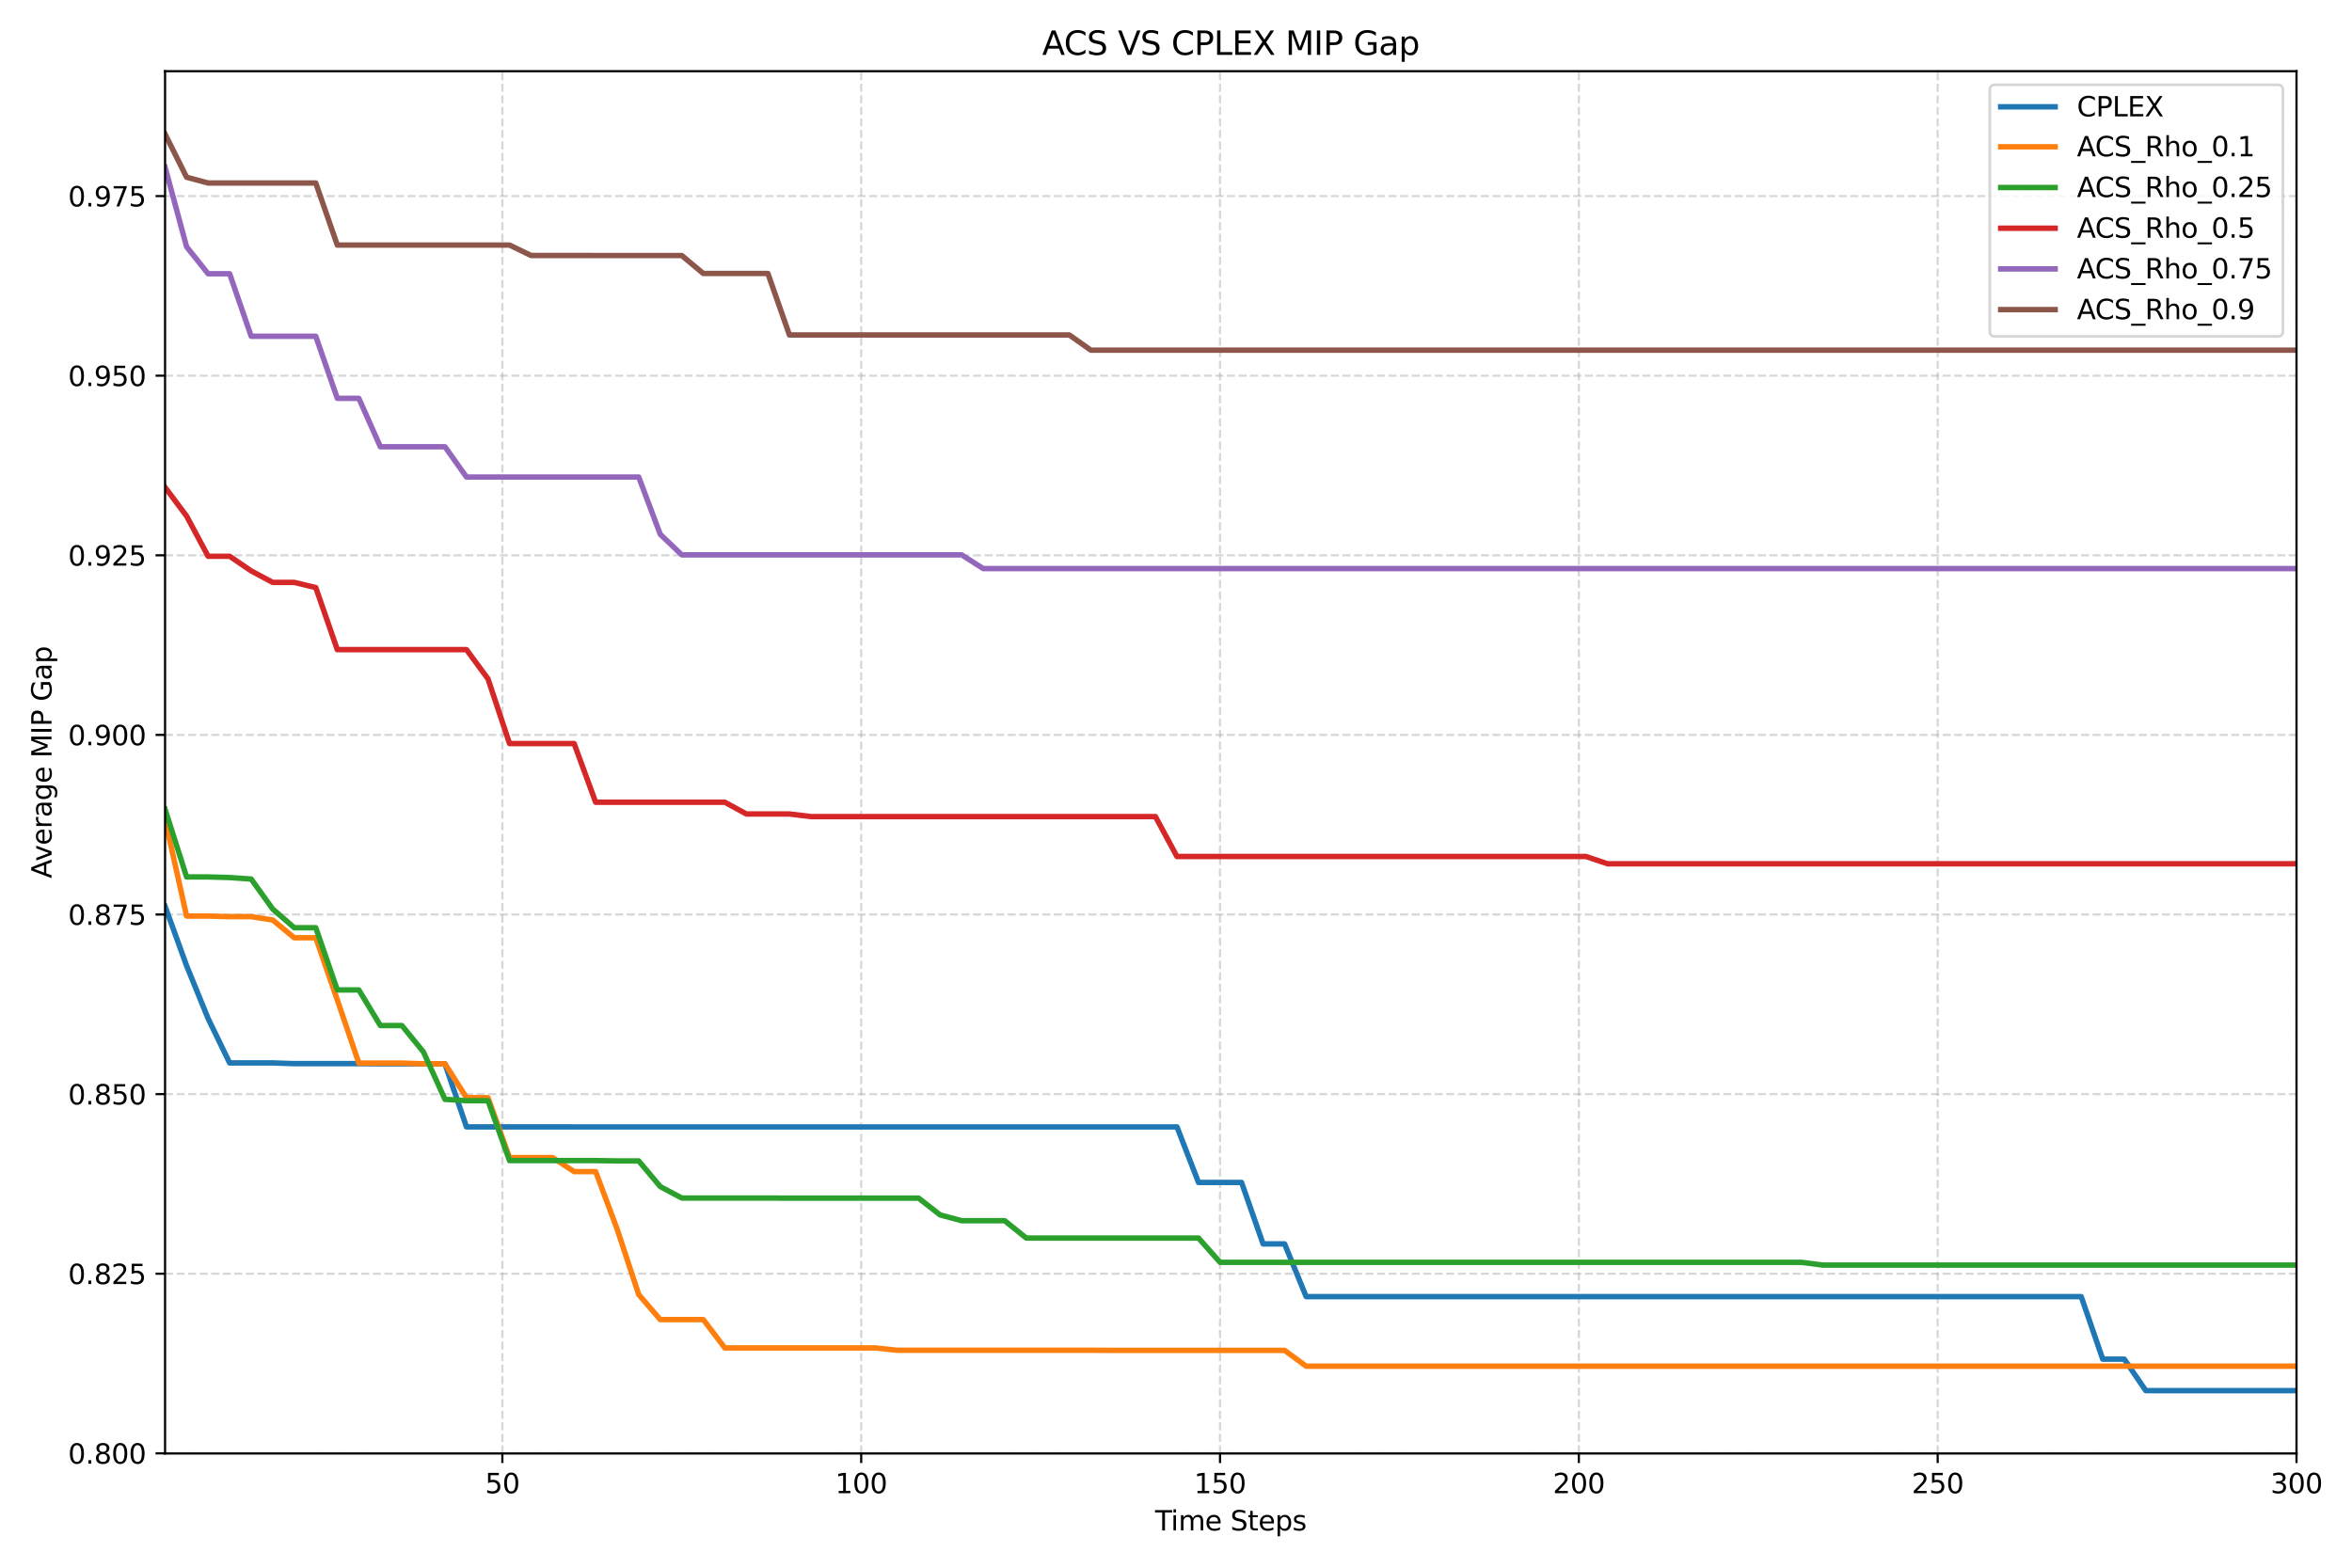 <?xml version="1.0" encoding="utf-8" standalone="no"?>
<!DOCTYPE svg PUBLIC "-//W3C//DTD SVG 1.1//EN"
  "http://www.w3.org/Graphics/SVG/1.1/DTD/svg11.dtd">
<svg xmlns:xlink="http://www.w3.org/1999/xlink" width="864pt" height="576pt" viewBox="0 0 864 576" xmlns="http://www.w3.org/2000/svg" version="1.1">
 <defs>
  <style type="text/css">*{stroke-linejoin: round; stroke-linecap: butt}</style>
 </defs>
 <g id="figure_1">
  <g id="patch_1">
   <path d="M 0 576 
L 864 576 
L 864 0 
L 0 0 
z
" style="fill: #ffffff"/>
  </g>
  <g id="axes_1">
   <g id="patch_2">
    <path d="M 60.635 534.04 
L 843.615 534.04 
L 843.615 26.16 
L 60.635 26.16 
z
" style="fill: #ffffff"/>
   </g>
   <g id="matplotlib.axis_1">
    <g id="xtick_1">
     <g id="line2d_1">
      <path d="M 184.541 534.04 
L 184.541 26.16 
" clip-path="url(#pb771fa6e8a)" style="fill: none; stroke-dasharray: 2.96,1.28; stroke-dashoffset: 0; stroke: #b0b0b0; stroke-opacity: 0.5; stroke-width: 0.8"/>
     </g>
     <g id="line2d_2">
      <defs>
       <path id="md78824ada8" d="M 0 0 
L 0 3.5 
" style="stroke: #000000; stroke-width: 0.8"/>
      </defs>
      <g>
       <use xlink:href="#md78824ada8" x="184.541" y="534.04" style="stroke: #000000; stroke-width: 0.8"/>
      </g>
     </g>
     <g id="text_1">
      <!-- 50 -->
      <g transform="translate(178.178 548.638) scale(0.1 -0.1)">
       <defs>
        <path id="DejaVuSans-35" d="M 691 4666 
L 3169 4666 
L 3169 4134 
L 1269 4134 
L 1269 2991 
Q 1406 3038 1543 3061 
Q 1681 3084 1819 3084 
Q 2600 3084 3056 2656 
Q 3513 2228 3513 1497 
Q 3513 744 3044 326 
Q 2575 -91 1722 -91 
Q 1428 -91 1123 -41 
Q 819 9 494 109 
L 494 744 
Q 775 591 1075 516 
Q 1375 441 1709 441 
Q 2250 441 2565 725 
Q 2881 1009 2881 1497 
Q 2881 1984 2565 2268 
Q 2250 2553 1709 2553 
Q 1456 2553 1204 2497 
Q 953 2441 691 2322 
L 691 4666 
z
" transform="scale(0.016)"/>
        <path id="DejaVuSans-30" d="M 2034 4250 
Q 1547 4250 1301 3770 
Q 1056 3291 1056 2328 
Q 1056 1369 1301 889 
Q 1547 409 2034 409 
Q 2525 409 2770 889 
Q 3016 1369 3016 2328 
Q 3016 3291 2770 3770 
Q 2525 4250 2034 4250 
z
M 2034 4750 
Q 2819 4750 3233 4129 
Q 3647 3509 3647 2328 
Q 3647 1150 3233 529 
Q 2819 -91 2034 -91 
Q 1250 -91 836 529 
Q 422 1150 422 2328 
Q 422 3509 836 4129 
Q 1250 4750 2034 4750 
z
" transform="scale(0.016)"/>
       </defs>
       <use xlink:href="#DejaVuSans-35"/>
       <use xlink:href="#DejaVuSans-30" transform="translate(63.623 0)"/>
      </g>
     </g>
    </g>
    <g id="xtick_2">
     <g id="line2d_3">
      <path d="M 316.356 534.04 
L 316.356 26.16 
" clip-path="url(#pb771fa6e8a)" style="fill: none; stroke-dasharray: 2.96,1.28; stroke-dashoffset: 0; stroke: #b0b0b0; stroke-opacity: 0.5; stroke-width: 0.8"/>
     </g>
     <g id="line2d_4">
      <g>
       <use xlink:href="#md78824ada8" x="316.356" y="534.04" style="stroke: #000000; stroke-width: 0.8"/>
      </g>
     </g>
     <g id="text_2">
      <!-- 100 -->
      <g transform="translate(306.812 548.638) scale(0.1 -0.1)">
       <defs>
        <path id="DejaVuSans-31" d="M 794 531 
L 1825 531 
L 1825 4091 
L 703 3866 
L 703 4441 
L 1819 4666 
L 2450 4666 
L 2450 531 
L 3481 531 
L 3481 0 
L 794 0 
L 794 531 
z
" transform="scale(0.016)"/>
       </defs>
       <use xlink:href="#DejaVuSans-31"/>
       <use xlink:href="#DejaVuSans-30" transform="translate(63.623 0)"/>
       <use xlink:href="#DejaVuSans-30" transform="translate(127.246 0)"/>
      </g>
     </g>
    </g>
    <g id="xtick_3">
     <g id="line2d_5">
      <path d="M 448.171 534.04 
L 448.171 26.16 
" clip-path="url(#pb771fa6e8a)" style="fill: none; stroke-dasharray: 2.96,1.28; stroke-dashoffset: 0; stroke: #b0b0b0; stroke-opacity: 0.5; stroke-width: 0.8"/>
     </g>
     <g id="line2d_6">
      <g>
       <use xlink:href="#md78824ada8" x="448.171" y="534.04" style="stroke: #000000; stroke-width: 0.8"/>
      </g>
     </g>
     <g id="text_3">
      <!-- 150 -->
      <g transform="translate(438.627 548.638) scale(0.1 -0.1)">
       <use xlink:href="#DejaVuSans-31"/>
       <use xlink:href="#DejaVuSans-35" transform="translate(63.623 0)"/>
       <use xlink:href="#DejaVuSans-30" transform="translate(127.246 0)"/>
      </g>
     </g>
    </g>
    <g id="xtick_4">
     <g id="line2d_7">
      <path d="M 579.985 534.04 
L 579.985 26.16 
" clip-path="url(#pb771fa6e8a)" style="fill: none; stroke-dasharray: 2.96,1.28; stroke-dashoffset: 0; stroke: #b0b0b0; stroke-opacity: 0.5; stroke-width: 0.8"/>
     </g>
     <g id="line2d_8">
      <g>
       <use xlink:href="#md78824ada8" x="579.985" y="534.04" style="stroke: #000000; stroke-width: 0.8"/>
      </g>
     </g>
     <g id="text_4">
      <!-- 200 -->
      <g transform="translate(570.442 548.638) scale(0.1 -0.1)">
       <defs>
        <path id="DejaVuSans-32" d="M 1228 531 
L 3431 531 
L 3431 0 
L 469 0 
L 469 531 
Q 828 903 1448 1529 
Q 2069 2156 2228 2338 
Q 2531 2678 2651 2914 
Q 2772 3150 2772 3378 
Q 2772 3750 2511 3984 
Q 2250 4219 1831 4219 
Q 1534 4219 1204 4116 
Q 875 4013 500 3803 
L 500 4441 
Q 881 4594 1212 4672 
Q 1544 4750 1819 4750 
Q 2544 4750 2975 4387 
Q 3406 4025 3406 3419 
Q 3406 3131 3298 2873 
Q 3191 2616 2906 2266 
Q 2828 2175 2409 1742 
Q 1991 1309 1228 531 
z
" transform="scale(0.016)"/>
       </defs>
       <use xlink:href="#DejaVuSans-32"/>
       <use xlink:href="#DejaVuSans-30" transform="translate(63.623 0)"/>
       <use xlink:href="#DejaVuSans-30" transform="translate(127.246 0)"/>
      </g>
     </g>
    </g>
    <g id="xtick_5">
     <g id="line2d_9">
      <path d="M 711.8 534.04 
L 711.8 26.16 
" clip-path="url(#pb771fa6e8a)" style="fill: none; stroke-dasharray: 2.96,1.28; stroke-dashoffset: 0; stroke: #b0b0b0; stroke-opacity: 0.5; stroke-width: 0.8"/>
     </g>
     <g id="line2d_10">
      <g>
       <use xlink:href="#md78824ada8" x="711.8" y="534.04" style="stroke: #000000; stroke-width: 0.8"/>
      </g>
     </g>
     <g id="text_5">
      <!-- 250 -->
      <g transform="translate(702.256 548.638) scale(0.1 -0.1)">
       <use xlink:href="#DejaVuSans-32"/>
       <use xlink:href="#DejaVuSans-35" transform="translate(63.623 0)"/>
       <use xlink:href="#DejaVuSans-30" transform="translate(127.246 0)"/>
      </g>
     </g>
    </g>
    <g id="xtick_6">
     <g id="line2d_11">
      <path d="M 843.615 534.04 
L 843.615 26.16 
" clip-path="url(#pb771fa6e8a)" style="fill: none; stroke-dasharray: 2.96,1.28; stroke-dashoffset: 0; stroke: #b0b0b0; stroke-opacity: 0.5; stroke-width: 0.8"/>
     </g>
     <g id="line2d_12">
      <g>
       <use xlink:href="#md78824ada8" x="843.615" y="534.04" style="stroke: #000000; stroke-width: 0.8"/>
      </g>
     </g>
     <g id="text_6">
      <!-- 300 -->
      <g transform="translate(834.071 548.638) scale(0.1 -0.1)">
       <defs>
        <path id="DejaVuSans-33" d="M 2597 2516 
Q 3050 2419 3304 2112 
Q 3559 1806 3559 1356 
Q 3559 666 3084 287 
Q 2609 -91 1734 -91 
Q 1441 -91 1130 -33 
Q 819 25 488 141 
L 488 750 
Q 750 597 1062 519 
Q 1375 441 1716 441 
Q 2309 441 2620 675 
Q 2931 909 2931 1356 
Q 2931 1769 2642 2001 
Q 2353 2234 1838 2234 
L 1294 2234 
L 1294 2753 
L 1863 2753 
Q 2328 2753 2575 2939 
Q 2822 3125 2822 3475 
Q 2822 3834 2567 4026 
Q 2313 4219 1838 4219 
Q 1578 4219 1281 4162 
Q 984 4106 628 3988 
L 628 4550 
Q 988 4650 1302 4700 
Q 1616 4750 1894 4750 
Q 2613 4750 3031 4423 
Q 3450 4097 3450 3541 
Q 3450 3153 3228 2886 
Q 3006 2619 2597 2516 
z
" transform="scale(0.016)"/>
       </defs>
       <use xlink:href="#DejaVuSans-33"/>
       <use xlink:href="#DejaVuSans-30" transform="translate(63.623 0)"/>
       <use xlink:href="#DejaVuSans-30" transform="translate(127.246 0)"/>
      </g>
     </g>
    </g>
    <g id="text_7">
     <!-- Time Steps -->
     <g transform="translate(424.312 562.317) scale(0.1 -0.1)">
      <defs>
       <path id="DejaVuSans-54" d="M -19 4666 
L 3928 4666 
L 3928 4134 
L 2272 4134 
L 2272 0 
L 1638 0 
L 1638 4134 
L -19 4134 
L -19 4666 
z
" transform="scale(0.016)"/>
       <path id="DejaVuSans-69" d="M 603 3500 
L 1178 3500 
L 1178 0 
L 603 0 
L 603 3500 
z
M 603 4863 
L 1178 4863 
L 1178 4134 
L 603 4134 
L 603 4863 
z
" transform="scale(0.016)"/>
       <path id="DejaVuSans-6d" d="M 3328 2828 
Q 3544 3216 3844 3400 
Q 4144 3584 4550 3584 
Q 5097 3584 5394 3201 
Q 5691 2819 5691 2113 
L 5691 0 
L 5113 0 
L 5113 2094 
Q 5113 2597 4934 2840 
Q 4756 3084 4391 3084 
Q 3944 3084 3684 2787 
Q 3425 2491 3425 1978 
L 3425 0 
L 2847 0 
L 2847 2094 
Q 2847 2600 2669 2842 
Q 2491 3084 2119 3084 
Q 1678 3084 1418 2786 
Q 1159 2488 1159 1978 
L 1159 0 
L 581 0 
L 581 3500 
L 1159 3500 
L 1159 2956 
Q 1356 3278 1631 3431 
Q 1906 3584 2284 3584 
Q 2666 3584 2933 3390 
Q 3200 3197 3328 2828 
z
" transform="scale(0.016)"/>
       <path id="DejaVuSans-65" d="M 3597 1894 
L 3597 1613 
L 953 1613 
Q 991 1019 1311 708 
Q 1631 397 2203 397 
Q 2534 397 2845 478 
Q 3156 559 3463 722 
L 3463 178 
Q 3153 47 2828 -22 
Q 2503 -91 2169 -91 
Q 1331 -91 842 396 
Q 353 884 353 1716 
Q 353 2575 817 3079 
Q 1281 3584 2069 3584 
Q 2775 3584 3186 3129 
Q 3597 2675 3597 1894 
z
M 3022 2063 
Q 3016 2534 2758 2815 
Q 2500 3097 2075 3097 
Q 1594 3097 1305 2825 
Q 1016 2553 972 2059 
L 3022 2063 
z
" transform="scale(0.016)"/>
       <path id="DejaVuSans-20" transform="scale(0.016)"/>
       <path id="DejaVuSans-53" d="M 3425 4513 
L 3425 3897 
Q 3066 4069 2747 4153 
Q 2428 4238 2131 4238 
Q 1616 4238 1336 4038 
Q 1056 3838 1056 3469 
Q 1056 3159 1242 3001 
Q 1428 2844 1947 2747 
L 2328 2669 
Q 3034 2534 3370 2195 
Q 3706 1856 3706 1288 
Q 3706 609 3251 259 
Q 2797 -91 1919 -91 
Q 1588 -91 1214 -16 
Q 841 59 441 206 
L 441 856 
Q 825 641 1194 531 
Q 1563 422 1919 422 
Q 2459 422 2753 634 
Q 3047 847 3047 1241 
Q 3047 1584 2836 1778 
Q 2625 1972 2144 2069 
L 1759 2144 
Q 1053 2284 737 2584 
Q 422 2884 422 3419 
Q 422 4038 858 4394 
Q 1294 4750 2059 4750 
Q 2388 4750 2728 4690 
Q 3069 4631 3425 4513 
z
" transform="scale(0.016)"/>
       <path id="DejaVuSans-74" d="M 1172 4494 
L 1172 3500 
L 2356 3500 
L 2356 3053 
L 1172 3053 
L 1172 1153 
Q 1172 725 1289 603 
Q 1406 481 1766 481 
L 2356 481 
L 2356 0 
L 1766 0 
Q 1100 0 847 248 
Q 594 497 594 1153 
L 594 3053 
L 172 3053 
L 172 3500 
L 594 3500 
L 594 4494 
L 1172 4494 
z
" transform="scale(0.016)"/>
       <path id="DejaVuSans-70" d="M 1159 525 
L 1159 -1331 
L 581 -1331 
L 581 3500 
L 1159 3500 
L 1159 2969 
Q 1341 3281 1617 3432 
Q 1894 3584 2278 3584 
Q 2916 3584 3314 3078 
Q 3713 2572 3713 1747 
Q 3713 922 3314 415 
Q 2916 -91 2278 -91 
Q 1894 -91 1617 61 
Q 1341 213 1159 525 
z
M 3116 1747 
Q 3116 2381 2855 2742 
Q 2594 3103 2138 3103 
Q 1681 3103 1420 2742 
Q 1159 2381 1159 1747 
Q 1159 1113 1420 752 
Q 1681 391 2138 391 
Q 2594 391 2855 752 
Q 3116 1113 3116 1747 
z
" transform="scale(0.016)"/>
       <path id="DejaVuSans-73" d="M 2834 3397 
L 2834 2853 
Q 2591 2978 2328 3040 
Q 2066 3103 1784 3103 
Q 1356 3103 1142 2972 
Q 928 2841 928 2578 
Q 928 2378 1081 2264 
Q 1234 2150 1697 2047 
L 1894 2003 
Q 2506 1872 2764 1633 
Q 3022 1394 3022 966 
Q 3022 478 2636 193 
Q 2250 -91 1575 -91 
Q 1294 -91 989 -36 
Q 684 19 347 128 
L 347 722 
Q 666 556 975 473 
Q 1284 391 1588 391 
Q 1994 391 2212 530 
Q 2431 669 2431 922 
Q 2431 1156 2273 1281 
Q 2116 1406 1581 1522 
L 1381 1569 
Q 847 1681 609 1914 
Q 372 2147 372 2553 
Q 372 3047 722 3315 
Q 1072 3584 1716 3584 
Q 2034 3584 2315 3537 
Q 2597 3491 2834 3397 
z
" transform="scale(0.016)"/>
      </defs>
      <use xlink:href="#DejaVuSans-54"/>
      <use xlink:href="#DejaVuSans-69" transform="translate(57.959 0)"/>
      <use xlink:href="#DejaVuSans-6d" transform="translate(85.742 0)"/>
      <use xlink:href="#DejaVuSans-65" transform="translate(183.154 0)"/>
      <use xlink:href="#DejaVuSans-20" transform="translate(244.678 0)"/>
      <use xlink:href="#DejaVuSans-53" transform="translate(276.465 0)"/>
      <use xlink:href="#DejaVuSans-74" transform="translate(339.941 0)"/>
      <use xlink:href="#DejaVuSans-65" transform="translate(379.15 0)"/>
      <use xlink:href="#DejaVuSans-70" transform="translate(440.674 0)"/>
      <use xlink:href="#DejaVuSans-73" transform="translate(504.15 0)"/>
     </g>
    </g>
   </g>
   <g id="matplotlib.axis_2">
    <g id="ytick_1">
     <g id="line2d_13">
      <path d="M 60.635 533.981 
L 843.615 533.981 
" clip-path="url(#pb771fa6e8a)" style="fill: none; stroke-dasharray: 2.96,1.28; stroke-dashoffset: 0; stroke: #b0b0b0; stroke-opacity: 0.5; stroke-width: 0.8"/>
     </g>
     <g id="line2d_14">
      <defs>
       <path id="m2e58e248f1" d="M 0 0 
L -3.5 0 
" style="stroke: #000000; stroke-width: 0.8"/>
      </defs>
      <g>
       <use xlink:href="#m2e58e248f1" x="60.635" y="533.981" style="stroke: #000000; stroke-width: 0.8"/>
      </g>
     </g>
     <g id="text_8">
      <!-- 0.800 -->
      <g transform="translate(25.007 537.78) scale(0.1 -0.1)">
       <defs>
        <path id="DejaVuSans-2e" d="M 684 794 
L 1344 794 
L 1344 0 
L 684 0 
L 684 794 
z
" transform="scale(0.016)"/>
        <path id="DejaVuSans-38" d="M 2034 2216 
Q 1584 2216 1326 1975 
Q 1069 1734 1069 1313 
Q 1069 891 1326 650 
Q 1584 409 2034 409 
Q 2484 409 2743 651 
Q 3003 894 3003 1313 
Q 3003 1734 2745 1975 
Q 2488 2216 2034 2216 
z
M 1403 2484 
Q 997 2584 770 2862 
Q 544 3141 544 3541 
Q 544 4100 942 4425 
Q 1341 4750 2034 4750 
Q 2731 4750 3128 4425 
Q 3525 4100 3525 3541 
Q 3525 3141 3298 2862 
Q 3072 2584 2669 2484 
Q 3125 2378 3379 2068 
Q 3634 1759 3634 1313 
Q 3634 634 3220 271 
Q 2806 -91 2034 -91 
Q 1263 -91 848 271 
Q 434 634 434 1313 
Q 434 1759 690 2068 
Q 947 2378 1403 2484 
z
M 1172 3481 
Q 1172 3119 1398 2916 
Q 1625 2713 2034 2713 
Q 2441 2713 2670 2916 
Q 2900 3119 2900 3481 
Q 2900 3844 2670 4047 
Q 2441 4250 2034 4250 
Q 1625 4250 1398 4047 
Q 1172 3844 1172 3481 
z
" transform="scale(0.016)"/>
       </defs>
       <use xlink:href="#DejaVuSans-30"/>
       <use xlink:href="#DejaVuSans-2e" transform="translate(63.623 0)"/>
       <use xlink:href="#DejaVuSans-38" transform="translate(95.41 0)"/>
       <use xlink:href="#DejaVuSans-30" transform="translate(159.033 0)"/>
       <use xlink:href="#DejaVuSans-30" transform="translate(222.656 0)"/>
      </g>
     </g>
    </g>
    <g id="ytick_2">
     <g id="line2d_15">
      <path d="M 60.635 467.99 
L 843.615 467.99 
" clip-path="url(#pb771fa6e8a)" style="fill: none; stroke-dasharray: 2.96,1.28; stroke-dashoffset: 0; stroke: #b0b0b0; stroke-opacity: 0.5; stroke-width: 0.8"/>
     </g>
     <g id="line2d_16">
      <g>
       <use xlink:href="#m2e58e248f1" x="60.635" y="467.99" style="stroke: #000000; stroke-width: 0.8"/>
      </g>
     </g>
     <g id="text_9">
      <!-- 0.825 -->
      <g transform="translate(25.007 471.789) scale(0.1 -0.1)">
       <use xlink:href="#DejaVuSans-30"/>
       <use xlink:href="#DejaVuSans-2e" transform="translate(63.623 0)"/>
       <use xlink:href="#DejaVuSans-38" transform="translate(95.41 0)"/>
       <use xlink:href="#DejaVuSans-32" transform="translate(159.033 0)"/>
       <use xlink:href="#DejaVuSans-35" transform="translate(222.656 0)"/>
      </g>
     </g>
    </g>
    <g id="ytick_3">
     <g id="line2d_17">
      <path d="M 60.635 401.999 
L 843.615 401.999 
" clip-path="url(#pb771fa6e8a)" style="fill: none; stroke-dasharray: 2.96,1.28; stroke-dashoffset: 0; stroke: #b0b0b0; stroke-opacity: 0.5; stroke-width: 0.8"/>
     </g>
     <g id="line2d_18">
      <g>
       <use xlink:href="#m2e58e248f1" x="60.635" y="401.999" style="stroke: #000000; stroke-width: 0.8"/>
      </g>
     </g>
     <g id="text_10">
      <!-- 0.850 -->
      <g transform="translate(25.007 405.798) scale(0.1 -0.1)">
       <use xlink:href="#DejaVuSans-30"/>
       <use xlink:href="#DejaVuSans-2e" transform="translate(63.623 0)"/>
       <use xlink:href="#DejaVuSans-38" transform="translate(95.41 0)"/>
       <use xlink:href="#DejaVuSans-35" transform="translate(159.033 0)"/>
       <use xlink:href="#DejaVuSans-30" transform="translate(222.656 0)"/>
      </g>
     </g>
    </g>
    <g id="ytick_4">
     <g id="line2d_19">
      <path d="M 60.635 336.008 
L 843.615 336.008 
" clip-path="url(#pb771fa6e8a)" style="fill: none; stroke-dasharray: 2.96,1.28; stroke-dashoffset: 0; stroke: #b0b0b0; stroke-opacity: 0.5; stroke-width: 0.8"/>
     </g>
     <g id="line2d_20">
      <g>
       <use xlink:href="#m2e58e248f1" x="60.635" y="336.008" style="stroke: #000000; stroke-width: 0.8"/>
      </g>
     </g>
     <g id="text_11">
      <!-- 0.875 -->
      <g transform="translate(25.007 339.807) scale(0.1 -0.1)">
       <defs>
        <path id="DejaVuSans-37" d="M 525 4666 
L 3525 4666 
L 3525 4397 
L 1831 0 
L 1172 0 
L 2766 4134 
L 525 4134 
L 525 4666 
z
" transform="scale(0.016)"/>
       </defs>
       <use xlink:href="#DejaVuSans-30"/>
       <use xlink:href="#DejaVuSans-2e" transform="translate(63.623 0)"/>
       <use xlink:href="#DejaVuSans-38" transform="translate(95.41 0)"/>
       <use xlink:href="#DejaVuSans-37" transform="translate(159.033 0)"/>
       <use xlink:href="#DejaVuSans-35" transform="translate(222.656 0)"/>
      </g>
     </g>
    </g>
    <g id="ytick_5">
     <g id="line2d_21">
      <path d="M 60.635 270.017 
L 843.615 270.017 
" clip-path="url(#pb771fa6e8a)" style="fill: none; stroke-dasharray: 2.96,1.28; stroke-dashoffset: 0; stroke: #b0b0b0; stroke-opacity: 0.5; stroke-width: 0.8"/>
     </g>
     <g id="line2d_22">
      <g>
       <use xlink:href="#m2e58e248f1" x="60.635" y="270.017" style="stroke: #000000; stroke-width: 0.8"/>
      </g>
     </g>
     <g id="text_12">
      <!-- 0.900 -->
      <g transform="translate(25.007 273.817) scale(0.1 -0.1)">
       <defs>
        <path id="DejaVuSans-39" d="M 703 97 
L 703 672 
Q 941 559 1184 500 
Q 1428 441 1663 441 
Q 2288 441 2617 861 
Q 2947 1281 2994 2138 
Q 2813 1869 2534 1725 
Q 2256 1581 1919 1581 
Q 1219 1581 811 2004 
Q 403 2428 403 3163 
Q 403 3881 828 4315 
Q 1253 4750 1959 4750 
Q 2769 4750 3195 4129 
Q 3622 3509 3622 2328 
Q 3622 1225 3098 567 
Q 2575 -91 1691 -91 
Q 1453 -91 1209 -44 
Q 966 3 703 97 
z
M 1959 2075 
Q 2384 2075 2632 2365 
Q 2881 2656 2881 3163 
Q 2881 3666 2632 3958 
Q 2384 4250 1959 4250 
Q 1534 4250 1286 3958 
Q 1038 3666 1038 3163 
Q 1038 2656 1286 2365 
Q 1534 2075 1959 2075 
z
" transform="scale(0.016)"/>
       </defs>
       <use xlink:href="#DejaVuSans-30"/>
       <use xlink:href="#DejaVuSans-2e" transform="translate(63.623 0)"/>
       <use xlink:href="#DejaVuSans-39" transform="translate(95.41 0)"/>
       <use xlink:href="#DejaVuSans-30" transform="translate(159.033 0)"/>
       <use xlink:href="#DejaVuSans-30" transform="translate(222.656 0)"/>
      </g>
     </g>
    </g>
    <g id="ytick_6">
     <g id="line2d_23">
      <path d="M 60.635 204.027 
L 843.615 204.027 
" clip-path="url(#pb771fa6e8a)" style="fill: none; stroke-dasharray: 2.96,1.28; stroke-dashoffset: 0; stroke: #b0b0b0; stroke-opacity: 0.5; stroke-width: 0.8"/>
     </g>
     <g id="line2d_24">
      <g>
       <use xlink:href="#m2e58e248f1" x="60.635" y="204.027" style="stroke: #000000; stroke-width: 0.8"/>
      </g>
     </g>
     <g id="text_13">
      <!-- 0.925 -->
      <g transform="translate(25.007 207.826) scale(0.1 -0.1)">
       <use xlink:href="#DejaVuSans-30"/>
       <use xlink:href="#DejaVuSans-2e" transform="translate(63.623 0)"/>
       <use xlink:href="#DejaVuSans-39" transform="translate(95.41 0)"/>
       <use xlink:href="#DejaVuSans-32" transform="translate(159.033 0)"/>
       <use xlink:href="#DejaVuSans-35" transform="translate(222.656 0)"/>
      </g>
     </g>
    </g>
    <g id="ytick_7">
     <g id="line2d_25">
      <path d="M 60.635 138.036 
L 843.615 138.036 
" clip-path="url(#pb771fa6e8a)" style="fill: none; stroke-dasharray: 2.96,1.28; stroke-dashoffset: 0; stroke: #b0b0b0; stroke-opacity: 0.5; stroke-width: 0.8"/>
     </g>
     <g id="line2d_26">
      <g>
       <use xlink:href="#m2e58e248f1" x="60.635" y="138.036" style="stroke: #000000; stroke-width: 0.8"/>
      </g>
     </g>
     <g id="text_14">
      <!-- 0.950 -->
      <g transform="translate(25.007 141.835) scale(0.1 -0.1)">
       <use xlink:href="#DejaVuSans-30"/>
       <use xlink:href="#DejaVuSans-2e" transform="translate(63.623 0)"/>
       <use xlink:href="#DejaVuSans-39" transform="translate(95.41 0)"/>
       <use xlink:href="#DejaVuSans-35" transform="translate(159.033 0)"/>
       <use xlink:href="#DejaVuSans-30" transform="translate(222.656 0)"/>
      </g>
     </g>
    </g>
    <g id="ytick_8">
     <g id="line2d_27">
      <path d="M 60.635 72.045 
L 843.615 72.045 
" clip-path="url(#pb771fa6e8a)" style="fill: none; stroke-dasharray: 2.96,1.28; stroke-dashoffset: 0; stroke: #b0b0b0; stroke-opacity: 0.5; stroke-width: 0.8"/>
     </g>
     <g id="line2d_28">
      <g>
       <use xlink:href="#m2e58e248f1" x="60.635" y="72.045" style="stroke: #000000; stroke-width: 0.8"/>
      </g>
     </g>
     <g id="text_15">
      <!-- 0.975 -->
      <g transform="translate(25.007 75.844) scale(0.1 -0.1)">
       <use xlink:href="#DejaVuSans-30"/>
       <use xlink:href="#DejaVuSans-2e" transform="translate(63.623 0)"/>
       <use xlink:href="#DejaVuSans-39" transform="translate(95.41 0)"/>
       <use xlink:href="#DejaVuSans-37" transform="translate(159.033 0)"/>
       <use xlink:href="#DejaVuSans-35" transform="translate(222.656 0)"/>
      </g>
     </g>
    </g>
    <g id="text_16">
     <!-- Average MIP Gap -->
     <g transform="translate(18.927 322.727) rotate(-90) scale(0.1 -0.1)">
      <defs>
       <path id="DejaVuSans-41" d="M 2188 4044 
L 1331 1722 
L 3047 1722 
L 2188 4044 
z
M 1831 4666 
L 2547 4666 
L 4325 0 
L 3669 0 
L 3244 1197 
L 1141 1197 
L 716 0 
L 50 0 
L 1831 4666 
z
" transform="scale(0.016)"/>
       <path id="DejaVuSans-76" d="M 191 3500 
L 800 3500 
L 1894 563 
L 2988 3500 
L 3597 3500 
L 2284 0 
L 1503 0 
L 191 3500 
z
" transform="scale(0.016)"/>
       <path id="DejaVuSans-72" d="M 2631 2963 
Q 2534 3019 2420 3045 
Q 2306 3072 2169 3072 
Q 1681 3072 1420 2755 
Q 1159 2438 1159 1844 
L 1159 0 
L 581 0 
L 581 3500 
L 1159 3500 
L 1159 2956 
Q 1341 3275 1631 3429 
Q 1922 3584 2338 3584 
Q 2397 3584 2469 3576 
Q 2541 3569 2628 3553 
L 2631 2963 
z
" transform="scale(0.016)"/>
       <path id="DejaVuSans-61" d="M 2194 1759 
Q 1497 1759 1228 1600 
Q 959 1441 959 1056 
Q 959 750 1161 570 
Q 1363 391 1709 391 
Q 2188 391 2477 730 
Q 2766 1069 2766 1631 
L 2766 1759 
L 2194 1759 
z
M 3341 1997 
L 3341 0 
L 2766 0 
L 2766 531 
Q 2569 213 2275 61 
Q 1981 -91 1556 -91 
Q 1019 -91 701 211 
Q 384 513 384 1019 
Q 384 1609 779 1909 
Q 1175 2209 1959 2209 
L 2766 2209 
L 2766 2266 
Q 2766 2663 2505 2880 
Q 2244 3097 1772 3097 
Q 1472 3097 1187 3025 
Q 903 2953 641 2809 
L 641 3341 
Q 956 3463 1253 3523 
Q 1550 3584 1831 3584 
Q 2591 3584 2966 3190 
Q 3341 2797 3341 1997 
z
" transform="scale(0.016)"/>
       <path id="DejaVuSans-67" d="M 2906 1791 
Q 2906 2416 2648 2759 
Q 2391 3103 1925 3103 
Q 1463 3103 1205 2759 
Q 947 2416 947 1791 
Q 947 1169 1205 825 
Q 1463 481 1925 481 
Q 2391 481 2648 825 
Q 2906 1169 2906 1791 
z
M 3481 434 
Q 3481 -459 3084 -895 
Q 2688 -1331 1869 -1331 
Q 1566 -1331 1297 -1286 
Q 1028 -1241 775 -1147 
L 775 -588 
Q 1028 -725 1275 -790 
Q 1522 -856 1778 -856 
Q 2344 -856 2625 -561 
Q 2906 -266 2906 331 
L 2906 616 
Q 2728 306 2450 153 
Q 2172 0 1784 0 
Q 1141 0 747 490 
Q 353 981 353 1791 
Q 353 2603 747 3093 
Q 1141 3584 1784 3584 
Q 2172 3584 2450 3431 
Q 2728 3278 2906 2969 
L 2906 3500 
L 3481 3500 
L 3481 434 
z
" transform="scale(0.016)"/>
       <path id="DejaVuSans-4d" d="M 628 4666 
L 1569 4666 
L 2759 1491 
L 3956 4666 
L 4897 4666 
L 4897 0 
L 4281 0 
L 4281 4097 
L 3078 897 
L 2444 897 
L 1241 4097 
L 1241 0 
L 628 0 
L 628 4666 
z
" transform="scale(0.016)"/>
       <path id="DejaVuSans-49" d="M 628 4666 
L 1259 4666 
L 1259 0 
L 628 0 
L 628 4666 
z
" transform="scale(0.016)"/>
       <path id="DejaVuSans-50" d="M 1259 4147 
L 1259 2394 
L 2053 2394 
Q 2494 2394 2734 2622 
Q 2975 2850 2975 3272 
Q 2975 3691 2734 3919 
Q 2494 4147 2053 4147 
L 1259 4147 
z
M 628 4666 
L 2053 4666 
Q 2838 4666 3239 4311 
Q 3641 3956 3641 3272 
Q 3641 2581 3239 2228 
Q 2838 1875 2053 1875 
L 1259 1875 
L 1259 0 
L 628 0 
L 628 4666 
z
" transform="scale(0.016)"/>
       <path id="DejaVuSans-47" d="M 3809 666 
L 3809 1919 
L 2778 1919 
L 2778 2438 
L 4434 2438 
L 4434 434 
Q 4069 175 3628 42 
Q 3188 -91 2688 -91 
Q 1594 -91 976 548 
Q 359 1188 359 2328 
Q 359 3472 976 4111 
Q 1594 4750 2688 4750 
Q 3144 4750 3555 4637 
Q 3966 4525 4313 4306 
L 4313 3634 
Q 3963 3931 3569 4081 
Q 3175 4231 2741 4231 
Q 1884 4231 1454 3753 
Q 1025 3275 1025 2328 
Q 1025 1384 1454 906 
Q 1884 428 2741 428 
Q 3075 428 3337 486 
Q 3600 544 3809 666 
z
" transform="scale(0.016)"/>
      </defs>
      <use xlink:href="#DejaVuSans-41"/>
      <use xlink:href="#DejaVuSans-76" transform="translate(62.533 0)"/>
      <use xlink:href="#DejaVuSans-65" transform="translate(121.713 0)"/>
      <use xlink:href="#DejaVuSans-72" transform="translate(183.236 0)"/>
      <use xlink:href="#DejaVuSans-61" transform="translate(224.35 0)"/>
      <use xlink:href="#DejaVuSans-67" transform="translate(285.629 0)"/>
      <use xlink:href="#DejaVuSans-65" transform="translate(349.105 0)"/>
      <use xlink:href="#DejaVuSans-20" transform="translate(410.629 0)"/>
      <use xlink:href="#DejaVuSans-4d" transform="translate(442.416 0)"/>
      <use xlink:href="#DejaVuSans-49" transform="translate(528.695 0)"/>
      <use xlink:href="#DejaVuSans-50" transform="translate(558.188 0)"/>
      <use xlink:href="#DejaVuSans-20" transform="translate(618.49 0)"/>
      <use xlink:href="#DejaVuSans-47" transform="translate(650.277 0)"/>
      <use xlink:href="#DejaVuSans-61" transform="translate(727.768 0)"/>
      <use xlink:href="#DejaVuSans-70" transform="translate(789.047 0)"/>
     </g>
    </g>
   </g>
   <g id="line2d_29">
    <path d="M 60.635 332.974 
L 68.544 354.836 
L 76.453 374.235 
L 84.362 390.538 
L 92.271 390.538 
L 100.179 390.538 
L 108.088 390.802 
L 115.997 390.802 
L 123.906 390.802 
L 131.815 390.802 
L 139.724 390.867 
L 147.633 390.867 
L 155.542 390.867 
L 163.451 390.867 
L 171.359 414.042 
L 179.268 414.042 
L 187.177 414.042 
L 195.086 414.042 
L 202.995 414.042 
L 210.904 414.051 
L 218.813 414.051 
L 226.722 414.051 
L 234.631 414.051 
L 242.539 414.051 
L 250.448 414.051 
L 258.357 414.051 
L 266.266 414.051 
L 274.175 414.051 
L 282.084 414.051 
L 289.993 414.051 
L 297.902 414.051 
L 305.811 414.051 
L 313.719 414.051 
L 321.628 414.051 
L 329.537 414.051 
L 337.446 414.051 
L 345.355 414.051 
L 353.264 414.051 
L 361.173 414.051 
L 369.082 414.051 
L 376.991 414.051 
L 384.899 414.051 
L 392.808 414.051 
L 400.717 414.051 
L 408.626 414.051 
L 416.535 414.051 
L 424.444 414.051 
L 432.353 414.051 
L 440.262 434.449 
L 448.171 434.449 
L 456.079 434.449 
L 463.988 457.043 
L 471.897 457.043 
L 479.806 476.4 
L 487.715 476.4 
L 495.624 476.4 
L 503.533 476.4 
L 511.442 476.4 
L 519.351 476.4 
L 527.259 476.4 
L 535.168 476.4 
L 543.077 476.4 
L 550.986 476.4 
L 558.895 476.4 
L 566.804 476.4 
L 574.713 476.4 
L 582.622 476.4 
L 590.531 476.4 
L 598.439 476.4 
L 606.348 476.4 
L 614.257 476.4 
L 622.166 476.4 
L 630.075 476.4 
L 637.984 476.4 
L 645.893 476.4 
L 653.802 476.4 
L 661.711 476.4 
L 669.619 476.4 
L 677.528 476.4 
L 685.437 476.4 
L 693.346 476.4 
L 701.255 476.4 
L 709.164 476.4 
L 717.073 476.4 
L 724.982 476.4 
L 732.891 476.4 
L 740.799 476.4 
L 748.708 476.4 
L 756.617 476.4 
L 764.526 476.4 
L 772.435 499.374 
L 780.344 499.374 
L 788.253 510.955 
L 796.162 510.955 
L 804.071 510.955 
L 811.979 510.955 
L 819.888 510.955 
L 827.797 510.955 
L 835.706 510.955 
L 843.615 510.955 
" clip-path="url(#pb771fa6e8a)" style="fill: none; stroke: #1f77b4; stroke-width: 2; stroke-linecap: square"/>
   </g>
   <g id="line2d_30">
    <path d="M 60.635 301.105 
L 68.544 336.571 
L 76.453 336.581 
L 84.362 336.797 
L 92.271 336.797 
L 100.179 338.027 
L 108.088 344.559 
L 115.997 344.559 
L 123.906 367.363 
L 131.815 390.6 
L 139.724 390.6 
L 147.633 390.6 
L 155.542 390.857 
L 163.451 390.857 
L 171.359 403.286 
L 179.268 403.33 
L 187.177 425.327 
L 195.086 425.327 
L 202.995 425.327 
L 210.904 430.478 
L 218.813 430.478 
L 226.722 451.656 
L 234.631 475.648 
L 242.539 484.846 
L 250.448 484.846 
L 258.357 484.846 
L 266.266 495.263 
L 274.175 495.263 
L 282.084 495.263 
L 289.993 495.263 
L 297.902 495.263 
L 305.811 495.263 
L 313.719 495.263 
L 321.628 495.263 
L 329.537 496.114 
L 337.446 496.114 
L 345.355 496.114 
L 353.264 496.114 
L 361.173 496.114 
L 369.082 496.114 
L 376.991 496.114 
L 384.899 496.114 
L 392.808 496.114 
L 400.717 496.114 
L 408.626 496.152 
L 416.535 496.152 
L 424.444 496.152 
L 432.353 496.152 
L 440.262 496.152 
L 448.171 496.152 
L 456.079 496.152 
L 463.988 496.152 
L 471.897 496.152 
L 479.806 501.968 
L 487.715 501.968 
L 495.624 501.968 
L 503.533 501.968 
L 511.442 501.968 
L 519.351 501.968 
L 527.259 501.968 
L 535.168 501.968 
L 543.077 501.968 
L 550.986 501.968 
L 558.895 501.968 
L 566.804 501.968 
L 574.713 501.968 
L 582.622 501.968 
L 590.531 501.968 
L 598.439 501.968 
L 606.348 501.968 
L 614.257 501.968 
L 622.166 501.968 
L 630.075 501.968 
L 637.984 501.968 
L 645.893 501.968 
L 653.802 501.968 
L 661.711 501.968 
L 669.619 501.968 
L 677.528 501.968 
L 685.437 501.968 
L 693.346 501.968 
L 701.255 501.968 
L 709.164 501.968 
L 717.073 501.968 
L 724.982 501.968 
L 732.891 501.968 
L 740.799 501.968 
L 748.708 501.968 
L 756.617 501.968 
L 764.526 501.968 
L 772.435 501.968 
L 780.344 501.968 
L 788.253 501.968 
L 796.162 501.968 
L 804.071 501.968 
L 811.979 501.968 
L 819.888 501.968 
L 827.797 501.968 
L 835.706 501.968 
L 843.615 501.968 
" clip-path="url(#pb771fa6e8a)" style="fill: none; stroke: #ff7f0e; stroke-width: 2; stroke-linecap: square"/>
   </g>
   <g id="line2d_31">
    <path d="M 60.635 297.332 
L 68.544 322.209 
L 76.453 322.209 
L 84.362 322.426 
L 92.271 322.978 
L 100.179 333.999 
L 108.088 340.857 
L 115.997 340.857 
L 123.906 363.722 
L 131.815 363.722 
L 139.724 376.802 
L 147.633 376.802 
L 155.542 386.501 
L 163.451 403.923 
L 171.359 404.425 
L 179.268 404.425 
L 187.177 426.422 
L 195.086 426.422 
L 202.995 426.422 
L 210.904 426.422 
L 218.813 426.422 
L 226.722 426.545 
L 234.631 426.545 
L 242.539 435.977 
L 250.448 440.182 
L 258.357 440.182 
L 266.266 440.182 
L 274.175 440.182 
L 282.084 440.182 
L 289.993 440.22 
L 297.902 440.22 
L 305.811 440.22 
L 313.719 440.22 
L 321.628 440.22 
L 329.537 440.22 
L 337.446 440.22 
L 345.355 446.395 
L 353.264 448.511 
L 361.173 448.511 
L 369.082 448.511 
L 376.991 454.884 
L 384.899 454.884 
L 392.808 454.884 
L 400.717 454.884 
L 408.626 454.884 
L 416.535 454.884 
L 424.444 454.884 
L 432.353 454.884 
L 440.262 454.884 
L 448.171 463.798 
L 456.079 463.798 
L 463.988 463.798 
L 471.897 463.798 
L 479.806 463.798 
L 487.715 463.798 
L 495.624 463.798 
L 503.533 463.798 
L 511.442 463.798 
L 519.351 463.798 
L 527.259 463.798 
L 535.168 463.798 
L 543.077 463.798 
L 550.986 463.798 
L 558.895 463.798 
L 566.804 463.798 
L 574.713 463.798 
L 582.622 463.798 
L 590.531 463.798 
L 598.439 463.798 
L 606.348 463.798 
L 614.257 463.798 
L 622.166 463.798 
L 630.075 463.798 
L 637.984 463.798 
L 645.893 463.798 
L 653.802 463.798 
L 661.711 463.798 
L 669.619 464.818 
L 677.528 464.818 
L 685.437 464.818 
L 693.346 464.818 
L 701.255 464.818 
L 709.164 464.818 
L 717.073 464.818 
L 724.982 464.818 
L 732.891 464.818 
L 740.799 464.818 
L 748.708 464.818 
L 756.617 464.818 
L 764.526 464.818 
L 772.435 464.818 
L 780.344 464.818 
L 788.253 464.818 
L 796.162 464.818 
L 804.071 464.818 
L 811.979 464.818 
L 819.888 464.818 
L 827.797 464.818 
L 835.706 464.818 
L 843.615 464.818 
" clip-path="url(#pb771fa6e8a)" style="fill: none; stroke: #2ca02c; stroke-width: 2; stroke-linecap: square"/>
   </g>
   <g id="line2d_32">
    <path d="M 60.635 179.059 
L 68.544 189.615 
L 76.453 204.389 
L 84.362 204.389 
L 92.271 209.768 
L 100.179 213.98 
L 108.088 213.98 
L 115.997 215.886 
L 123.906 238.691 
L 131.815 238.691 
L 139.724 238.691 
L 147.633 238.691 
L 155.542 238.691 
L 163.451 238.691 
L 171.359 238.691 
L 179.268 249.437 
L 187.177 273.2 
L 195.086 273.2 
L 202.995 273.2 
L 210.904 273.2 
L 218.813 294.758 
L 226.722 294.758 
L 234.631 294.758 
L 242.539 294.758 
L 250.448 294.758 
L 258.357 294.758 
L 266.266 294.758 
L 274.175 299.075 
L 282.084 299.075 
L 289.993 299.075 
L 297.902 300.03 
L 305.811 300.03 
L 313.719 300.03 
L 321.628 300.03 
L 329.537 300.03 
L 337.446 300.03 
L 345.355 300.03 
L 353.264 300.03 
L 361.173 300.03 
L 369.082 300.03 
L 376.991 300.03 
L 384.899 300.03 
L 392.808 300.03 
L 400.717 300.03 
L 408.626 300.03 
L 416.535 300.03 
L 424.444 300.03 
L 432.353 314.701 
L 440.262 314.701 
L 448.171 314.701 
L 456.079 314.701 
L 463.988 314.701 
L 471.897 314.701 
L 479.806 314.701 
L 487.715 314.701 
L 495.624 314.701 
L 503.533 314.701 
L 511.442 314.701 
L 519.351 314.701 
L 527.259 314.701 
L 535.168 314.701 
L 543.077 314.701 
L 550.986 314.701 
L 558.895 314.701 
L 566.804 314.701 
L 574.713 314.701 
L 582.622 314.701 
L 590.531 317.368 
L 598.439 317.368 
L 606.348 317.368 
L 614.257 317.368 
L 622.166 317.368 
L 630.075 317.368 
L 637.984 317.368 
L 645.893 317.368 
L 653.802 317.368 
L 661.711 317.368 
L 669.619 317.368 
L 677.528 317.368 
L 685.437 317.368 
L 693.346 317.368 
L 701.255 317.368 
L 709.164 317.368 
L 717.073 317.368 
L 724.982 317.368 
L 732.891 317.368 
L 740.799 317.368 
L 748.708 317.368 
L 756.617 317.368 
L 764.526 317.368 
L 772.435 317.368 
L 780.344 317.368 
L 788.253 317.368 
L 796.162 317.368 
L 804.071 317.368 
L 811.979 317.368 
L 819.888 317.368 
L 827.797 317.368 
L 835.706 317.368 
L 843.615 317.368 
" clip-path="url(#pb771fa6e8a)" style="fill: none; stroke: #d62728; stroke-width: 2; stroke-linecap: square"/>
   </g>
   <g id="line2d_33">
    <path d="M 60.635 61.407 
L 68.544 90.67 
L 76.453 100.585 
L 84.362 100.585 
L 92.271 123.548 
L 100.179 123.548 
L 108.088 123.548 
L 115.997 123.548 
L 123.906 146.353 
L 131.815 146.353 
L 139.724 164.145 
L 147.633 164.145 
L 155.542 164.145 
L 163.451 164.145 
L 171.359 175.266 
L 179.268 175.266 
L 187.177 175.266 
L 195.086 175.266 
L 202.995 175.266 
L 210.904 175.266 
L 218.813 175.266 
L 226.722 175.266 
L 234.631 175.266 
L 242.539 196.314 
L 250.448 203.861 
L 258.357 203.861 
L 266.266 203.861 
L 274.175 203.861 
L 282.084 203.861 
L 289.993 203.861 
L 297.902 203.861 
L 305.811 203.861 
L 313.719 203.861 
L 321.628 203.861 
L 329.537 203.861 
L 337.446 203.861 
L 345.355 203.861 
L 353.264 203.861 
L 361.173 208.908 
L 369.082 208.908 
L 376.991 208.908 
L 384.899 208.908 
L 392.808 208.908 
L 400.717 208.908 
L 408.626 208.908 
L 416.535 208.908 
L 424.444 208.908 
L 432.353 208.908 
L 440.262 208.908 
L 448.171 208.908 
L 456.079 208.908 
L 463.988 208.908 
L 471.897 208.908 
L 479.806 208.908 
L 487.715 208.908 
L 495.624 208.908 
L 503.533 208.908 
L 511.442 208.908 
L 519.351 208.908 
L 527.259 208.908 
L 535.168 208.908 
L 543.077 208.908 
L 550.986 208.908 
L 558.895 208.908 
L 566.804 208.908 
L 574.713 208.908 
L 582.622 208.908 
L 590.531 208.908 
L 598.439 208.908 
L 606.348 208.908 
L 614.257 208.908 
L 622.166 208.908 
L 630.075 208.908 
L 637.984 208.908 
L 645.893 208.908 
L 653.802 208.908 
L 661.711 208.908 
L 669.619 208.908 
L 677.528 208.908 
L 685.437 208.908 
L 693.346 208.908 
L 701.255 208.908 
L 709.164 208.908 
L 717.073 208.908 
L 724.982 208.908 
L 732.891 208.908 
L 740.799 208.908 
L 748.708 208.908 
L 756.617 208.908 
L 764.526 208.908 
L 772.435 208.908 
L 780.344 208.908 
L 788.253 208.908 
L 796.162 208.908 
L 804.071 208.908 
L 811.979 208.908 
L 819.888 208.908 
L 827.797 208.908 
L 835.706 208.908 
L 843.615 208.908 
" clip-path="url(#pb771fa6e8a)" style="fill: none; stroke: #9467bd; stroke-width: 2; stroke-linecap: square"/>
   </g>
   <g id="line2d_34">
    <path d="M 60.635 49.245 
L 68.544 65.117 
L 76.453 67.236 
L 84.362 67.236 
L 92.271 67.236 
L 100.179 67.236 
L 108.088 67.236 
L 115.997 67.236 
L 123.906 90.041 
L 131.815 90.041 
L 139.724 90.041 
L 147.633 90.041 
L 155.542 90.041 
L 163.451 90.041 
L 171.359 90.041 
L 179.268 90.041 
L 187.177 90.041 
L 195.086 93.881 
L 202.995 93.881 
L 210.904 93.881 
L 218.813 93.887 
L 226.722 93.887 
L 234.631 93.887 
L 242.539 93.887 
L 250.448 93.887 
L 258.357 100.479 
L 266.266 100.479 
L 274.175 100.479 
L 282.084 100.479 
L 289.993 123.07 
L 297.902 123.07 
L 305.811 123.07 
L 313.719 123.07 
L 321.628 123.07 
L 329.537 123.07 
L 337.446 123.07 
L 345.355 123.07 
L 353.264 123.07 
L 361.173 123.07 
L 369.082 123.07 
L 376.991 123.07 
L 384.899 123.07 
L 392.808 123.07 
L 400.717 128.655 
L 408.626 128.655 
L 416.535 128.655 
L 424.444 128.655 
L 432.353 128.655 
L 440.262 128.655 
L 448.171 128.655 
L 456.079 128.655 
L 463.988 128.655 
L 471.897 128.655 
L 479.806 128.655 
L 487.715 128.655 
L 495.624 128.655 
L 503.533 128.655 
L 511.442 128.655 
L 519.351 128.655 
L 527.259 128.655 
L 535.168 128.655 
L 543.077 128.655 
L 550.986 128.655 
L 558.895 128.655 
L 566.804 128.655 
L 574.713 128.655 
L 582.622 128.655 
L 590.531 128.655 
L 598.439 128.655 
L 606.348 128.655 
L 614.257 128.655 
L 622.166 128.655 
L 630.075 128.655 
L 637.984 128.655 
L 645.893 128.655 
L 653.802 128.655 
L 661.711 128.655 
L 669.619 128.655 
L 677.528 128.655 
L 685.437 128.655 
L 693.346 128.655 
L 701.255 128.655 
L 709.164 128.655 
L 717.073 128.655 
L 724.982 128.655 
L 732.891 128.655 
L 740.799 128.655 
L 748.708 128.655 
L 756.617 128.655 
L 764.526 128.655 
L 772.435 128.655 
L 780.344 128.655 
L 788.253 128.655 
L 796.162 128.655 
L 804.071 128.655 
L 811.979 128.655 
L 819.888 128.655 
L 827.797 128.655 
L 835.706 128.655 
L 843.615 128.655 
" clip-path="url(#pb771fa6e8a)" style="fill: none; stroke: #8c564b; stroke-width: 2; stroke-linecap: square"/>
   </g>
   <g id="patch_3">
    <path d="M 60.635 534.04 
L 60.635 26.16 
" style="fill: none; stroke: #000000; stroke-width: 0.8; stroke-linejoin: miter; stroke-linecap: square"/>
   </g>
   <g id="patch_4">
    <path d="M 843.615 534.04 
L 843.615 26.16 
" style="fill: none; stroke: #000000; stroke-width: 0.8; stroke-linejoin: miter; stroke-linecap: square"/>
   </g>
   <g id="patch_5">
    <path d="M 60.635 534.04 
L 843.615 534.04 
" style="fill: none; stroke: #000000; stroke-width: 0.8; stroke-linejoin: miter; stroke-linecap: square"/>
   </g>
   <g id="patch_6">
    <path d="M 60.635 26.16 
L 843.615 26.16 
" style="fill: none; stroke: #000000; stroke-width: 0.8; stroke-linejoin: miter; stroke-linecap: square"/>
   </g>
   <g id="text_17">
    <!-- ACS VS CPLEX MIP Gap -->
    <g transform="translate(382.834 20.16) scale(0.12 -0.12)">
     <defs>
      <path id="DejaVuSans-43" d="M 4122 4306 
L 4122 3641 
Q 3803 3938 3442 4084 
Q 3081 4231 2675 4231 
Q 1875 4231 1450 3742 
Q 1025 3253 1025 2328 
Q 1025 1406 1450 917 
Q 1875 428 2675 428 
Q 3081 428 3442 575 
Q 3803 722 4122 1019 
L 4122 359 
Q 3791 134 3420 21 
Q 3050 -91 2638 -91 
Q 1578 -91 968 557 
Q 359 1206 359 2328 
Q 359 3453 968 4101 
Q 1578 4750 2638 4750 
Q 3056 4750 3426 4639 
Q 3797 4528 4122 4306 
z
" transform="scale(0.016)"/>
      <path id="DejaVuSans-56" d="M 1831 0 
L 50 4666 
L 709 4666 
L 2188 738 
L 3669 4666 
L 4325 4666 
L 2547 0 
L 1831 0 
z
" transform="scale(0.016)"/>
      <path id="DejaVuSans-4c" d="M 628 4666 
L 1259 4666 
L 1259 531 
L 3531 531 
L 3531 0 
L 628 0 
L 628 4666 
z
" transform="scale(0.016)"/>
      <path id="DejaVuSans-45" d="M 628 4666 
L 3578 4666 
L 3578 4134 
L 1259 4134 
L 1259 2753 
L 3481 2753 
L 3481 2222 
L 1259 2222 
L 1259 531 
L 3634 531 
L 3634 0 
L 628 0 
L 628 4666 
z
" transform="scale(0.016)"/>
      <path id="DejaVuSans-58" d="M 403 4666 
L 1081 4666 
L 2241 2931 
L 3406 4666 
L 4084 4666 
L 2584 2425 
L 4184 0 
L 3506 0 
L 2194 1984 
L 872 0 
L 191 0 
L 1856 2491 
L 403 4666 
z
" transform="scale(0.016)"/>
     </defs>
     <use xlink:href="#DejaVuSans-41"/>
     <use xlink:href="#DejaVuSans-43" transform="translate(66.658 0)"/>
     <use xlink:href="#DejaVuSans-53" transform="translate(136.482 0)"/>
     <use xlink:href="#DejaVuSans-20" transform="translate(199.959 0)"/>
     <use xlink:href="#DejaVuSans-56" transform="translate(231.746 0)"/>
     <use xlink:href="#DejaVuSans-53" transform="translate(300.154 0)"/>
     <use xlink:href="#DejaVuSans-20" transform="translate(363.631 0)"/>
     <use xlink:href="#DejaVuSans-43" transform="translate(395.418 0)"/>
     <use xlink:href="#DejaVuSans-50" transform="translate(465.242 0)"/>
     <use xlink:href="#DejaVuSans-4c" transform="translate(525.545 0)"/>
     <use xlink:href="#DejaVuSans-45" transform="translate(581.258 0)"/>
     <use xlink:href="#DejaVuSans-58" transform="translate(644.441 0)"/>
     <use xlink:href="#DejaVuSans-20" transform="translate(712.947 0)"/>
     <use xlink:href="#DejaVuSans-4d" transform="translate(744.734 0)"/>
     <use xlink:href="#DejaVuSans-49" transform="translate(831.014 0)"/>
     <use xlink:href="#DejaVuSans-50" transform="translate(860.506 0)"/>
     <use xlink:href="#DejaVuSans-20" transform="translate(920.809 0)"/>
     <use xlink:href="#DejaVuSans-47" transform="translate(952.596 0)"/>
     <use xlink:href="#DejaVuSans-61" transform="translate(1030.086 0)"/>
     <use xlink:href="#DejaVuSans-70" transform="translate(1091.365 0)"/>
    </g>
   </g>
   <g id="legend_1">
    <g id="patch_7">
     <path d="M 732.948 123.619 
L 836.615 123.619 
Q 838.615 123.619 838.615 121.619 
L 838.615 33.16 
Q 838.615 31.16 836.615 31.16 
L 732.948 31.16 
Q 730.948 31.16 730.948 33.16 
L 730.948 121.619 
Q 730.948 123.619 732.948 123.619 
z
" style="fill: #ffffff; opacity: 0.8; stroke: #cccccc; stroke-linejoin: miter"/>
    </g>
    <g id="line2d_35">
     <path d="M 734.948 39.258 
L 744.948 39.258 
L 754.948 39.258 
" style="fill: none; stroke: #1f77b4; stroke-width: 2; stroke-linecap: square"/>
    </g>
    <g id="text_18">
     <!-- CPLEX -->
     <g transform="translate(762.948 42.758) scale(0.1 -0.1)">
      <use xlink:href="#DejaVuSans-43"/>
      <use xlink:href="#DejaVuSans-50" transform="translate(69.824 0)"/>
      <use xlink:href="#DejaVuSans-4c" transform="translate(130.127 0)"/>
      <use xlink:href="#DejaVuSans-45" transform="translate(185.84 0)"/>
      <use xlink:href="#DejaVuSans-58" transform="translate(249.023 0)"/>
     </g>
    </g>
    <g id="line2d_36">
     <path d="M 734.948 53.937 
L 744.948 53.937 
L 754.948 53.937 
" style="fill: none; stroke: #ff7f0e; stroke-width: 2; stroke-linecap: square"/>
    </g>
    <g id="text_19">
     <!-- ACS_Rho_0.1 -->
     <g transform="translate(762.948 57.437) scale(0.1 -0.1)">
      <defs>
       <path id="DejaVuSans-5f" d="M 3263 -1063 
L 3263 -1509 
L -63 -1509 
L -63 -1063 
L 3263 -1063 
z
" transform="scale(0.016)"/>
       <path id="DejaVuSans-52" d="M 2841 2188 
Q 3044 2119 3236 1894 
Q 3428 1669 3622 1275 
L 4263 0 
L 3584 0 
L 2988 1197 
Q 2756 1666 2539 1819 
Q 2322 1972 1947 1972 
L 1259 1972 
L 1259 0 
L 628 0 
L 628 4666 
L 2053 4666 
Q 2853 4666 3247 4331 
Q 3641 3997 3641 3322 
Q 3641 2881 3436 2590 
Q 3231 2300 2841 2188 
z
M 1259 4147 
L 1259 2491 
L 2053 2491 
Q 2509 2491 2742 2702 
Q 2975 2913 2975 3322 
Q 2975 3731 2742 3939 
Q 2509 4147 2053 4147 
L 1259 4147 
z
" transform="scale(0.016)"/>
       <path id="DejaVuSans-68" d="M 3513 2113 
L 3513 0 
L 2938 0 
L 2938 2094 
Q 2938 2591 2744 2837 
Q 2550 3084 2163 3084 
Q 1697 3084 1428 2787 
Q 1159 2491 1159 1978 
L 1159 0 
L 581 0 
L 581 4863 
L 1159 4863 
L 1159 2956 
Q 1366 3272 1645 3428 
Q 1925 3584 2291 3584 
Q 2894 3584 3203 3211 
Q 3513 2838 3513 2113 
z
" transform="scale(0.016)"/>
       <path id="DejaVuSans-6f" d="M 1959 3097 
Q 1497 3097 1228 2736 
Q 959 2375 959 1747 
Q 959 1119 1226 758 
Q 1494 397 1959 397 
Q 2419 397 2687 759 
Q 2956 1122 2956 1747 
Q 2956 2369 2687 2733 
Q 2419 3097 1959 3097 
z
M 1959 3584 
Q 2709 3584 3137 3096 
Q 3566 2609 3566 1747 
Q 3566 888 3137 398 
Q 2709 -91 1959 -91 
Q 1206 -91 779 398 
Q 353 888 353 1747 
Q 353 2609 779 3096 
Q 1206 3584 1959 3584 
z
" transform="scale(0.016)"/>
      </defs>
      <use xlink:href="#DejaVuSans-41"/>
      <use xlink:href="#DejaVuSans-43" transform="translate(66.658 0)"/>
      <use xlink:href="#DejaVuSans-53" transform="translate(136.482 0)"/>
      <use xlink:href="#DejaVuSans-5f" transform="translate(199.959 0)"/>
      <use xlink:href="#DejaVuSans-52" transform="translate(249.959 0)"/>
      <use xlink:href="#DejaVuSans-68" transform="translate(319.441 0)"/>
      <use xlink:href="#DejaVuSans-6f" transform="translate(382.82 0)"/>
      <use xlink:href="#DejaVuSans-5f" transform="translate(444.002 0)"/>
      <use xlink:href="#DejaVuSans-30" transform="translate(494.002 0)"/>
      <use xlink:href="#DejaVuSans-2e" transform="translate(557.625 0)"/>
      <use xlink:href="#DejaVuSans-31" transform="translate(589.412 0)"/>
     </g>
    </g>
    <g id="line2d_37">
     <path d="M 734.948 68.893 
L 744.948 68.893 
L 754.948 68.893 
" style="fill: none; stroke: #2ca02c; stroke-width: 2; stroke-linecap: square"/>
    </g>
    <g id="text_20">
     <!-- ACS_Rho_0.25 -->
     <g transform="translate(762.948 72.393) scale(0.1 -0.1)">
      <use xlink:href="#DejaVuSans-41"/>
      <use xlink:href="#DejaVuSans-43" transform="translate(66.658 0)"/>
      <use xlink:href="#DejaVuSans-53" transform="translate(136.482 0)"/>
      <use xlink:href="#DejaVuSans-5f" transform="translate(199.959 0)"/>
      <use xlink:href="#DejaVuSans-52" transform="translate(249.959 0)"/>
      <use xlink:href="#DejaVuSans-68" transform="translate(319.441 0)"/>
      <use xlink:href="#DejaVuSans-6f" transform="translate(382.82 0)"/>
      <use xlink:href="#DejaVuSans-5f" transform="translate(444.002 0)"/>
      <use xlink:href="#DejaVuSans-30" transform="translate(494.002 0)"/>
      <use xlink:href="#DejaVuSans-2e" transform="translate(557.625 0)"/>
      <use xlink:href="#DejaVuSans-32" transform="translate(589.412 0)"/>
      <use xlink:href="#DejaVuSans-35" transform="translate(653.035 0)"/>
     </g>
    </g>
    <g id="line2d_38">
     <path d="M 734.948 83.849 
L 744.948 83.849 
L 754.948 83.849 
" style="fill: none; stroke: #d62728; stroke-width: 2; stroke-linecap: square"/>
    </g>
    <g id="text_21">
     <!-- ACS_Rho_0.5 -->
     <g transform="translate(762.948 87.349) scale(0.1 -0.1)">
      <use xlink:href="#DejaVuSans-41"/>
      <use xlink:href="#DejaVuSans-43" transform="translate(66.658 0)"/>
      <use xlink:href="#DejaVuSans-53" transform="translate(136.482 0)"/>
      <use xlink:href="#DejaVuSans-5f" transform="translate(199.959 0)"/>
      <use xlink:href="#DejaVuSans-52" transform="translate(249.959 0)"/>
      <use xlink:href="#DejaVuSans-68" transform="translate(319.441 0)"/>
      <use xlink:href="#DejaVuSans-6f" transform="translate(382.82 0)"/>
      <use xlink:href="#DejaVuSans-5f" transform="translate(444.002 0)"/>
      <use xlink:href="#DejaVuSans-30" transform="translate(494.002 0)"/>
      <use xlink:href="#DejaVuSans-2e" transform="translate(557.625 0)"/>
      <use xlink:href="#DejaVuSans-35" transform="translate(589.412 0)"/>
     </g>
    </g>
    <g id="line2d_39">
     <path d="M 734.948 98.805 
L 744.948 98.805 
L 754.948 98.805 
" style="fill: none; stroke: #9467bd; stroke-width: 2; stroke-linecap: square"/>
    </g>
    <g id="text_22">
     <!-- ACS_Rho_0.75 -->
     <g transform="translate(762.948 102.305) scale(0.1 -0.1)">
      <use xlink:href="#DejaVuSans-41"/>
      <use xlink:href="#DejaVuSans-43" transform="translate(66.658 0)"/>
      <use xlink:href="#DejaVuSans-53" transform="translate(136.482 0)"/>
      <use xlink:href="#DejaVuSans-5f" transform="translate(199.959 0)"/>
      <use xlink:href="#DejaVuSans-52" transform="translate(249.959 0)"/>
      <use xlink:href="#DejaVuSans-68" transform="translate(319.441 0)"/>
      <use xlink:href="#DejaVuSans-6f" transform="translate(382.82 0)"/>
      <use xlink:href="#DejaVuSans-5f" transform="translate(444.002 0)"/>
      <use xlink:href="#DejaVuSans-30" transform="translate(494.002 0)"/>
      <use xlink:href="#DejaVuSans-2e" transform="translate(557.625 0)"/>
      <use xlink:href="#DejaVuSans-37" transform="translate(589.412 0)"/>
      <use xlink:href="#DejaVuSans-35" transform="translate(653.035 0)"/>
     </g>
    </g>
    <g id="line2d_40">
     <path d="M 734.948 113.762 
L 744.948 113.762 
L 754.948 113.762 
" style="fill: none; stroke: #8c564b; stroke-width: 2; stroke-linecap: square"/>
    </g>
    <g id="text_23">
     <!-- ACS_Rho_0.9 -->
     <g transform="translate(762.948 117.262) scale(0.1 -0.1)">
      <use xlink:href="#DejaVuSans-41"/>
      <use xlink:href="#DejaVuSans-43" transform="translate(66.658 0)"/>
      <use xlink:href="#DejaVuSans-53" transform="translate(136.482 0)"/>
      <use xlink:href="#DejaVuSans-5f" transform="translate(199.959 0)"/>
      <use xlink:href="#DejaVuSans-52" transform="translate(249.959 0)"/>
      <use xlink:href="#DejaVuSans-68" transform="translate(319.441 0)"/>
      <use xlink:href="#DejaVuSans-6f" transform="translate(382.82 0)"/>
      <use xlink:href="#DejaVuSans-5f" transform="translate(444.002 0)"/>
      <use xlink:href="#DejaVuSans-30" transform="translate(494.002 0)"/>
      <use xlink:href="#DejaVuSans-2e" transform="translate(557.625 0)"/>
      <use xlink:href="#DejaVuSans-39" transform="translate(589.412 0)"/>
     </g>
    </g>
   </g>
  </g>
 </g>
 <defs>
  <clipPath id="pb771fa6e8a">
   <rect x="60.635" y="26.16" width="782.98" height="507.88"/>
  </clipPath>
 </defs>
</svg>

